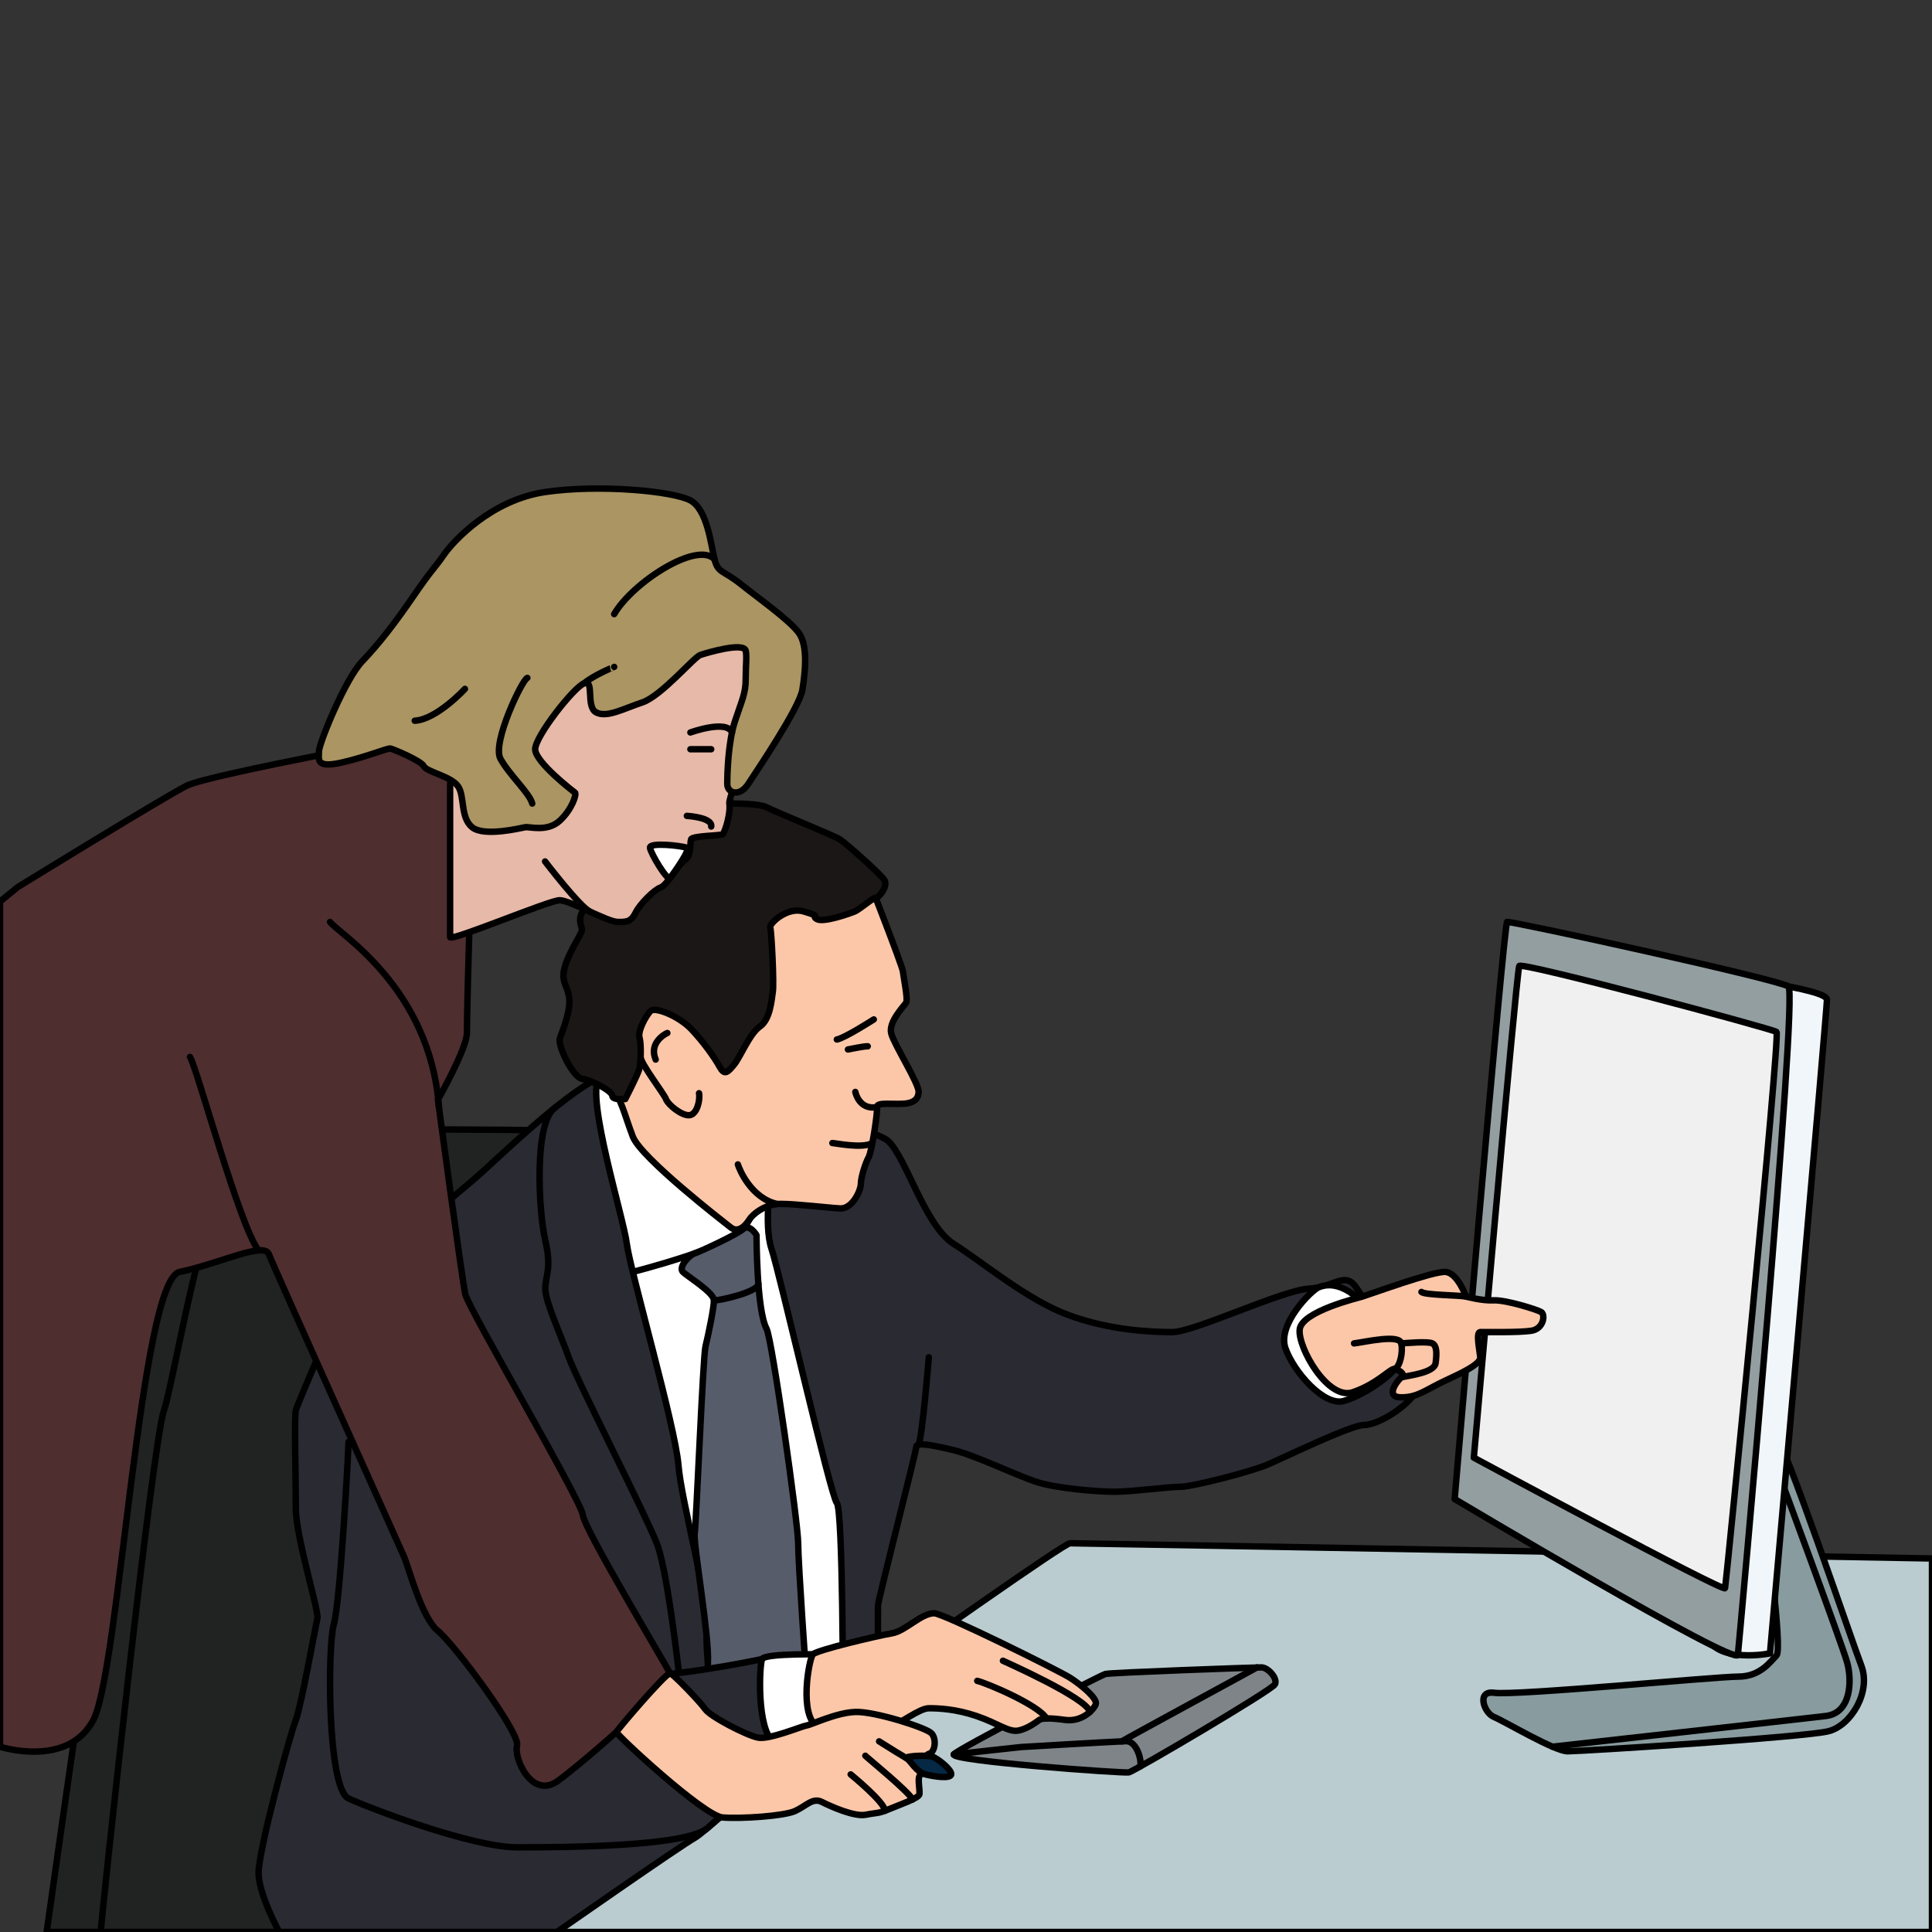 <?xml version="1.0" encoding="utf-8"?>
<!-- Generator: Adobe Illustrator 17.0.0, SVG Export Plug-In . SVG Version: 6.00 Build 0)  -->
<!DOCTYPE svg PUBLIC "-//W3C//DTD SVG 1.1//EN" "http://www.w3.org/Graphics/SVG/1.1/DTD/svg11.dtd">
<svg version="1.1" id="Layer_1" xmlns="http://www.w3.org/2000/svg" xmlns:xlink="http://www.w3.org/1999/xlink" x="0px" y="0px"
	 width="300px" height="300px" viewBox="0 0 300 300" enable-background="new 0 0 300 300" xml:space="preserve">
<rect x="0" y="0" width="300" height="300" fill="#333333" stroke="none"/>
<path fill="#BACCD0" stroke="#000000" stroke-linecap="round" stroke-linejoin="round" stroke-miterlimit="10" d="M166.149,239.635
	c-1.689,0-85.861,60.365-85.861,60.365H300v-58C300,242,167.838,239.635,166.149,239.635z"/>
<path fill="#889B9E" stroke="#000000" stroke-linecap="round" stroke-linejoin="round" stroke-miterlimit="10" d="M231.988,262.853
	c-2.751-0.375-1.567,3.133,0,3.76c1.567,0.627,9.4,5.327,11.437,5.327c2.037,0,37.132-2.193,40.578-3.133
	c3.447-0.94,6.58-6.11,5.014-10.184c-1.567-4.074-11.751-34.311-13.787-36.975c-2.037-2.663-2.193,10.027-1.567,12.534
	c0.627,2.507,3.133,21.934,2.193,22.874c-0.94,0.94-2.507,3.29-5.954,3.29C266.456,260.346,235.435,263.323,231.988,262.853z"/>
<path fill="none" stroke="#000000" stroke-linecap="round" stroke-linejoin="round" stroke-miterlimit="10" d="M275.7,227.444
	c0,0,10.34,27.888,11.124,30.708c0.783,2.82,0.627,7.834-3.29,8.304c-3.917,0.47-42.463,4.77-42.463,4.77"/>
<path fill="#F1F6FA" stroke="#000000" stroke-linecap="round" stroke-linejoin="round" stroke-miterlimit="10" d="M265.986,151.458
	c0.936,0.092,17.704,2.037,17.704,3.76c0,1.723-8.852,101.524-8.852,101.524s-7.912,1.567-9.792-2.507
	C263.166,250.162,264.246,151.287,265.986,151.458z"/>
<path fill="#939EA1" stroke="#000000" stroke-linecap="round" stroke-linejoin="round" stroke-miterlimit="10" d="M234.025,143.154
	c-0.495,0-8.147,89.617-8.147,89.617s43.777,26.112,43.98,24.18c0.202-1.932,9.388-102.689,7.85-103.778
	C276.17,152.084,235.435,143.154,234.025,143.154z"/>
<path fill="#F1F0F0" stroke="#000000" stroke-linecap="round" stroke-linejoin="round" stroke-miterlimit="10" d="M235.905,150
	c-0.478,1.523-7.05,76.348-7.05,76.348s38.855,20.942,39.012,20.263c0.157-0.679,8.617-85.909,7.99-86.379
	C275.23,159.761,236.131,149.277,235.905,150z"/>
<path fill="#7E8488" stroke="#000000" stroke-linecap="round" stroke-linejoin="round" stroke-miterlimit="10" d="M148.099,272.421
	c0.331-0.663,22.687-12.255,23.542-12.483c0.855-0.228,23.2-1.026,24.226-1.026c1.026,0,2.565,1.71,2.109,2.622
	c-0.456,0.912-21.889,13.51-22.687,13.681C174.491,275.385,147.586,273.447,148.099,272.421z"/>
<path fill="none" stroke="#000000" stroke-linecap="round" stroke-linejoin="round" stroke-miterlimit="10" d="M177.081,274.279
	c0.203-1.174-0.652-3.967-2.249-3.91s-15.733,0.855-16.303,0.912s-9.861,1.083-10.431,1.14"/>
<path fill="none" stroke="#000000" stroke-linecap="round" stroke-linejoin="round" stroke-miterlimit="10" d="M195.183,258.911
	c-0.57,0.342-20.141,10.944-20.986,11.486"/>
<path fill="#202322" stroke="#000000" stroke-linecap="round" stroke-linejoin="round" stroke-miterlimit="10" d="M88.114,175.636
	c-4.551-0.35-49.363-0.35-54.964,0s-8.052,11.553-10.153,19.605C20.896,203.294,7.243,300,7.243,300h74.569
	C81.812,300,92.665,175.986,88.114,175.636z"/>
<path fill="none" stroke="#000000" stroke-linecap="round" stroke-linejoin="round" stroke-miterlimit="10" d="M15.645,300
	c0-1.482,8.052-76.051,9.803-80.952c1.75-4.901,7.699-43.713,14.704-43.674"/>
<path fill="#292A32" stroke="#000000" stroke-linecap="round" stroke-linejoin="round" stroke-miterlimit="10" d="M210.718,200.104
	c-1.808-2.866-3.358-0.234-7.49,0s-17.821,6.74-21.179,6.74s-9.556-0.258-16.013-2.595c-6.457-2.337-13.43-8.252-17.937-11.093
	c-4.506-2.841-7.375-13.43-10.216-16.013c-2.841-2.583-39-10.848-43.132-10.331s-14.455,10.184-19.371,14.722
	c-4.916,4.537-19.887,16.271-20.404,16.764c-0.517,0.492-8.781,19.654-9.04,20.687c-0.258,1.033,0,10.848,0,15.238
	c0,4.391,3.616,16.013,3.358,17.046c-0.258,1.033-2.583,13.947-3.358,15.801c-0.775,1.854-5.94,20.617-5.785,23.974
	C40.306,294.4,43.354,300,43.354,300h43.132c0,0,19.113-13.349,21.437-14.64c2.325-1.291,28.446-25.305,28.411-26.449
	c-0.035-1.144,0-8.677,0-9.576s5.94-23.896,5.94-24.67s2.583-0.258,5.818,0.517c3.235,0.775,9.679,3.874,12.778,4.907
	c3.099,1.033,9.556,1.55,12.205,1.55c2.649,0,8.457-0.775,10.265-0.775c1.808,0,10.848-2.325,13.43-3.419
	c2.583-1.094,12.914-6.137,14.98-6.162s5.94-2.3,7.748-4.624C221.307,214.333,212.526,202.969,210.718,200.104z"/>
<path fill="none" stroke="#000000" stroke-linecap="round" stroke-linejoin="round" stroke-miterlimit="10" d="M106.373,268.314
	c0,0-2.325-23.522-4.391-28.678s-12.397-25.302-13.689-28.918s-3.616-8.572-3.616-10.614c0-2.042,1.033-3.075,0-7.465
	c-1.033-4.391-1.849-18.562,1.61-20.726"/>
<path fill="#FFFFFF" stroke="#000000" stroke-linecap="round" stroke-linejoin="round" stroke-miterlimit="10" d="M119.804,182.565
	c0,0-1.291,7.49,0,11.364c1.291,3.874,9.177,38.379,10.141,39.464c0.964,1.086,0.945,31.26,0.945,31.26l-17.657,16.29
	c0,0-3.76-20.896-3.502-27.094s-3.874-20.268-4.391-26.406s-7.49-30.157-8.007-34.29c-0.517-4.132-6.349-22.627-4.337-25.777
	C95.009,164.228,120.366,176.652,119.804,182.565z"/>
<path fill="none" stroke="#000000" stroke-linecap="round" stroke-linejoin="round" stroke-miterlimit="10" d="M98.263,197.502
	c0,0,15.084-3.831,17.15-6.672c2.066-2.841,2.066-4.649,2.066-4.649"/>
<path fill="#575C6B" stroke="#000000" stroke-linecap="round" stroke-linejoin="round" stroke-miterlimit="10" d="M125.228,260.823
	c0,0-1.291-18.099-1.291-21.188s-4.048-31.697-4.907-33.308c-1.55-2.905-1.563-14.407-1.55-14.485
	c0.013-0.078-1.111-1.868-2.066-1.011c-0.955,0.856-6.569,3.459-7.542,3.792c-0.973,0.333-2.539,2.186-1.836,2.88
	c0.704,0.694,4.824,3.206,4.824,4.412c0,1.206-0.905,5.528-1.307,7.136c-0.402,1.608-1.435,27.47-1.682,29.045
	c-0.247,1.576,2.315,16.122,2.049,20.121c-0.266,3.999,1.357,10.884,1.746,13.33C112.055,273.993,124.521,264.355,125.228,260.823z"
	/>
<path fill="#575C6B" stroke="#000000" stroke-linecap="round" stroke-linejoin="round" stroke-miterlimit="10" d="M110.859,201.915
	c0.704,0.101,7.033-1.31,6.896-2.602"/>
<path fill="none" stroke="#000000" stroke-linecap="round" stroke-linejoin="round" stroke-miterlimit="10" d="M144.226,210.759
	c0,0-0.98,12.094-1.582,13.572"/>
<path fill="#FCC7A8" stroke="#000000" stroke-linecap="round" stroke-linejoin="round" stroke-miterlimit="10" d="M134.879,136.588
	c0,0,5.226,13.367,5.327,14.271c0.101,0.905,0.804,4.322,0.503,4.824c-0.302,0.503-2.814,3.015-2.312,4.824
	c0.503,1.809,4.292,7.723,4.247,9.045c-0.025,0.729-0.327,1.608-2.036,1.809c-1.709,0.201-4.523-0.306-4.422,0.551
	c0.101,0.856-0.804,6.887-1.307,7.791s-1.206,3.116-1.206,4.121c0,1.005-1.307,3.92-3.216,3.819
	c-1.91-0.101-6.834-0.704-9.246-0.704c-2.412,0-4.354,1.617-4.865,2.448c-0.511,0.832-1.668,2.156-2.874,1.211
	c-1.206-0.945-13.937-10.795-15.21-14.111c-1.273-3.317-1.979-6.533-3.184-7.035c-1.205-0.503-3.617-3.015-3.416-4.925
	s16.019-21.608,20.07-24.724C115.784,136.688,133.389,132.747,134.879,136.588z"/>
<path fill="#1A1716" stroke="#000000" stroke-linecap="round" stroke-linejoin="round" stroke-miterlimit="10" d="M124.729,141.513
	c-2.509-0.729-5.327,1.91-5.126,2.513c0.201,0.603,0.603,8.643,0.402,9.95s-0.402,4.322-2.01,5.427s-3.015,4.724-4.02,5.93
	c-1.005,1.206-1.469,1.709-2.242,0.301c-0.773-1.407-2.482-3.819-4.391-5.829c-1.91-2.01-5.628-3.518-6.332-2.814
	c-0.704,0.704-2.01,3.116-1.709,4.121c0.302,1.005,0.213,4.02-0.044,4.925c-0.257,0.905-2.167,4.623-2.167,4.623
	s-2.011,0.201-2.011-0.503s-3.114-2.412-4.622-2.613s-3.92-5.226-3.518-6.332s1.809-4.523,1.407-6.533s-1.307-2.322-0.603-4.678
	c0.704-2.357,2.513-4.869,2.613-5.573c0.101-0.704-1.407-2.312,1.709-4.422c3.116-2.111,8.442-12.462,11.156-13.869
	s13.769-1.809,15.779-0.804s10.553,4.422,11.457,5.025s6.03,5.126,6.834,6.231s-1.2,3.119-1.308,2.84
	c-0.108-0.279-2.511,1.783-3.215,2.084c-0.704,0.302-4.925,1.809-5.93,1.206S127.844,142.417,124.729,141.513z"/>
<path fill="none" stroke="#000000" stroke-linecap="round" stroke-linejoin="round" stroke-miterlimit="10" d="M108.548,169.754
	c0.201,1.005-0.302,3.317-1.508,3.417c-1.206,0.101-3.317-1.655-3.618-2.486s-3.965-5.556-3.949-6.561"/>
<path fill="none" stroke="#000000" stroke-linecap="round" stroke-linejoin="round" stroke-miterlimit="10" d="M103.623,160.407
	c-0.302,0.101-2.915,1.508-1.809,4.121"/>
<path fill="none" stroke="#000000" stroke-linecap="round" stroke-linejoin="round" stroke-miterlimit="10" d="M135.683,158.296
	c0,0-4.542,2.915-5.738,3.116"/>
<path fill="#AA9563" stroke="#000000" stroke-linecap="round" stroke-linejoin="round" stroke-miterlimit="10" d="M131.668,162.962
	c0,0,2.59-0.536,3.072-0.495"/>
<path fill="none" stroke="#000000" stroke-linecap="round" stroke-linejoin="round" stroke-miterlimit="10" d="M132.814,169.553
	c0,0,0.553,2.863,3.372,2.36"/>
<path fill="none" stroke="#000000" stroke-linecap="round" stroke-linejoin="round" stroke-miterlimit="10" d="M129.251,177.492
	c0.402,0,4.703,0.904,6.208,0"/>
<path fill="none" stroke="#000000" stroke-linecap="round" stroke-linejoin="round" stroke-miterlimit="10" d="M114.578,180.809
	c0.201,0.704,2.04,5.273,6.146,6.154"/>
<path fill="#FFFFFF" stroke="#000000" stroke-linecap="round" stroke-linejoin="round" stroke-miterlimit="10" d="M204.75,199.899
	c-1.103,0.455-6.453,5.734-5.147,9.453s6.03,9.049,9.045,8.193s6.631-3.392,7.94-4.977S211.103,197.281,204.75,199.899z"/>
<path fill="#FCC7A8" stroke="#000000" stroke-linecap="round" stroke-linejoin="round" stroke-miterlimit="10" d="M211.543,201.333
	c-0.669,0.21-9.428,2.29-9.729,5.104c-0.302,2.814,4.372,11.055,8.241,9.749c3.869-1.306,5.93-3.819,6.533-3.618
	s1.709,0.704,1.005,1.307c-0.704,0.603-2.588,3.103,0,3.103c2.588,0,3.716-1.14,6.834-2.601c2.188-1.025,5.528-2.513,5.427-3.618
	c-0.101-1.106-0.723-3.904,0.002-3.92c0.726-0.016,6.028,0.1,7.937-0.201c1.91-0.301,2.211-2.513,1.508-2.915
	c-0.704-0.402-5.528-1.899-7.337-1.804c-1.809,0.095-4.322-0.587-4.322-0.587s-1.307-3.721-3.216-3.831
	S213.09,200.848,211.543,201.333z"/>
<path fill="none" stroke="#000000" stroke-linecap="round" stroke-linejoin="round" stroke-miterlimit="10" d="M220.724,200.616
	c0.487,0.495,5.988,0.498,6.919,0.717"/>
<path fill="none" stroke="#000000" stroke-linecap="round" stroke-linejoin="round" stroke-miterlimit="10" d="M210.256,208.602
	c1.91-0.255,7.035-1.453,7.337,0c0.301,1.453-0.243,3.647-1.005,3.966"/>
<path fill="none" stroke="#000000" stroke-linecap="round" stroke-linejoin="round" stroke-miterlimit="10" d="M217.593,213.874
	c1.206-0.302,5.126-0.704,5.327-2.211s0.201-2.706-0.503-3.061s-4.02-0.046-4.824,0"/>
<path fill="#292A32" stroke="#000000" stroke-linecap="round" stroke-linejoin="round" stroke-miterlimit="10" d="M54.118,223.909
	c0,1.218-1.265,24.744-2.277,28.286s-1.012,25.55,2.277,27.068c3.289,1.518,19.2,7.589,26.17,7.589s26.186-0.066,29.566-2.987
	c3.38-2.921,11.347-10.757,11.957-13.498c0.61-2.741,0.253-13.769-1.086-13.314s-13.841,2.984-21.251,3.237
	c-7.41,0.253-19.299,0.277-20.564-1.379s-4.554-30.148-4.301-35.002"/>
<path fill="#FFFFFF" stroke="#000000" stroke-linecap="round" stroke-linejoin="round" stroke-miterlimit="10" d="M128.574,256.926
	c-0.311-0.039-9.801-0.261-10.237,0.694c-0.437,0.955-0.831,10.902,1.733,12.777s6.248-0.564,7.637-3.329
	S129.022,256.982,128.574,256.926z"/>
<path fill="#FCC7A8" stroke="#000000" stroke-linecap="round" stroke-linejoin="round" stroke-miterlimit="10" d="M145.063,250.504
	c-2.063,0-4.449,2.778-6.596,3.124c-2.147,0.347-11.625,2.594-12.234,3.25c-0.61,0.655-2.252,9.616,0.782,11.297
	c3.034,1.681,9.369,0.765,11.018,0.138c1.649-0.627,4.749-3.056,6.193-3.056c1.444,0,4.134,0.087,7.432,1.215
	c3.298,1.128,4.947,2.517,6.422,2.256c1.475-0.26,2.951-1.412,3.298-1.661s1.389-0.359,3.992,0c2.603,0.359,4.426-1.541,4.773-2.414
	c0.347-0.872-2.17-2.955-3.905-4.083S146.451,250.504,145.063,250.504z"/>
<path fill="none" stroke="#000000" stroke-linecap="round" stroke-linejoin="round" stroke-miterlimit="10" d="M155.737,257.88
	c0.347,0.174,13.115,5.833,13.5,7.95"/>
<path fill="none" stroke="#000000" stroke-linecap="round" stroke-linejoin="round" stroke-miterlimit="10" d="M151.745,261.005
	c1.475,0.347,9.595,3.776,10.742,5.836"/>
<path fill="#4F2E30" stroke="#000000" stroke-linecap="round" stroke-linejoin="round" stroke-miterlimit="10" d="M68,113.75
	c0,0-35.5,6.5-39,8.25S2.75,137.75,2.75,137.75L0,140l0,131.226c0,0,10.5,3.41,14.5-4.158s7.296-68.313,13.398-69.566
	C34,196.25,41,192.75,41.75,194.75s20.25,45.25,21,47s2.75,9.5,5.25,11.5s12.825,15.864,12.287,17.807
	C79.75,273,82.596,279.5,86.673,276.5c4.077-3,18.141-15.113,17.359-16.682C103.25,258.25,90.75,237.5,90.5,235.25
	s-17.75-32.051-18.25-34.276c-0.5-2.224-4.25-30.212-4.25-30.212s4.5-7.948,4.5-10.355C72.5,158,72.75,148.25,73,140
	S71.141,113.168,68,113.75z"/>
<path fill="none" stroke="#000000" stroke-linecap="round" stroke-linejoin="round" stroke-miterlimit="10" d="M29.5,164.124
	c1,1.376,7.691,26.301,10.651,30.035"/>
<path fill="none" stroke="#000000" stroke-linecap="round" stroke-linejoin="round" stroke-miterlimit="10" d="M51.248,143.154
	c1.002,1.596,15.577,10.039,16.915,28.818"/>
<path fill="#E7B9A8" stroke="#000000" stroke-linecap="round" stroke-linejoin="round" stroke-miterlimit="10" d="M69.89,145.511
	c0,0,0-20.804,0-23.446c0-2.642,4.623-18.052,9.907-22.015c5.284-3.963,31.477-7.925,34.781-5.174
	c3.305,2.752,7.005,12.108,6.146,12.879c-0.86,0.771-7.69,15.442-7.467,17.023c0.223,1.58-0.709,4.552-1.068,4.772
	c-0.36,0.22-4.653,0.22-4.873,0.771c-0.22,0.55,0.097,2.532-0.942,3.192c-1.039,0.66-2.799,3.963-3.79,4.293
	c-0.992,0.33-3.193,2.532-3.854,3.853c-0.66,1.321-1.211,1.56-2.862,1.495c-1.651-0.064-7.377-3.367-8.972-3.367
	S69.89,146.282,69.89,145.511z"/>
<path fill="#AA9563" stroke="#000000" stroke-linecap="round" stroke-linejoin="round" stroke-miterlimit="10" d="M115.791,101.041
	c0.206,0.856,0,2.201,0,4.403c0,2.201-0.55,3.192-1.651,6.494c-1.101,3.302-1.211,8.366-1.211,9.797s1.884,2.091,3.253,0
	c1.37-2.091,7.974-11.888,8.415-14.64c0.44-2.752,0.881-6.825-0.55-8.806s-6.274-5.394-9.026-7.595
	c-2.752-2.201-3.522-1.651-4.073-3.853c-0.55-2.202-1.101-7.705-3.743-9.136c-2.642-1.431-13.98-2.532-22.455-1.321
	c-8.476,1.211-14.42,7.705-15.851,9.797c-1.431,2.091-1.761,2.091-4.623,6.274c-2.862,4.183-5.394,7.485-8.035,10.237
	c-2.642,2.752-6.715,12.769-6.715,13.98c0,1.211-0.55,2.642,3.412,1.761s7.265-2.312,7.705-2.201c0.44,0.11,4.733,1.871,5.174,2.752
	s4.183,1.541,5.284,3.082c1.101,1.541,0.33,4.843,2.202,6.384c1.871,1.541,7.595,0.11,8.256,0c0.66-0.11,3.41,0.771,5.337-0.991
	c1.928-1.761,2.698-4.183,2.368-4.403c-0.33-0.22-6.164-4.733-6.164-6.715s5.944-9.577,7.595-10.237
	c1.651-0.66,0.22,3.632,1.871,4.513c1.651,0.881,4.183-0.55,7.155-1.541c2.972-0.991,8.035-7.045,9.026-7.375
	C109.737,101.371,115.461,99.665,115.791,101.041z"/>
<path fill="none" stroke="#000000" stroke-linecap="round" stroke-linejoin="round" stroke-miterlimit="10" d="M95.37,95.361
	c2.86-4.923,12.865-11.382,15.578-8.52"/>
<path fill="none" stroke="#000000" stroke-linecap="round" stroke-linejoin="round" stroke-miterlimit="10" d="M72.193,106.972
	c0,0-4.371,4.751-7.792,4.941"/>
<path fill="none" stroke="#000000" stroke-linecap="round" stroke-linejoin="round" stroke-miterlimit="10" d="M81.886,105.262
	c-0.76,0.19-5.511,10.073-4.181,12.543c1.33,2.471,4.561,5.385,4.941,6.968"/>
<path fill="none" stroke="#000000" stroke-linecap="round" stroke-linejoin="round" stroke-miterlimit="10" d="M95.37,103.551
	c0.009,0-3.023,1.193-4.676,2.553"/>
<path fill="none" stroke="#000000" stroke-linecap="round" stroke-linejoin="round" stroke-miterlimit="10" d="M107.205,113.737
	c0,0,5.652-2.054,6.458,0"/>
<line fill="none" stroke="#000000" stroke-linecap="round" stroke-linejoin="round" stroke-miterlimit="10" x1="107.205" y1="116.341" x2="110.434" y2="116.341"/>
<path fill="none" stroke="#000000" stroke-linecap="round" stroke-linejoin="round" stroke-miterlimit="10" d="M106.655,126.689
	c0,0,4.012,0.219,3.78,1.651"/>
<path fill="#FFFFFF" stroke="#000000" stroke-linecap="round" stroke-linejoin="round" stroke-miterlimit="10" d="M106.655,131.642
	c-0.888-0.327-5.834-0.881-5.724,0c0.11,0.881,2.709,5.248,3.132,4.677S107.303,131.881,106.655,131.642z"/>
<path fill="none" stroke="#000000" stroke-linecap="round" stroke-linejoin="round" stroke-miterlimit="10" d="M84.64,133.769
	c0,0,5.423,7.103,7.012,7.81"/>
<path fill="#FCC7A8" stroke="#000000" stroke-linecap="round" stroke-linejoin="round" stroke-miterlimit="10" d="M104.032,259.818
	c-0.927,0.253-8.168,8.78-8.31,9.119c-0.142,0.339,13.579,13.069,16.499,13.283c2.92,0.214,9.476-0.214,11.219-0.997
	c1.743-0.783,2.74-2.137,4.164-1.424s5.057,2.35,6.837,1.994c1.78-0.356,1.852-0.13,3.561-0.849c1.709-0.718,4.7-1.715,4.772-2.356
	s-0.285-2.35,0-2.778c0.285-0.427,0.57-3.271,1.496-3.487c0.926-0.216,1.211-2.319,0.356-3.19c-0.855-0.872-8.76-3.384-11.751-3.303
	c-2.991,0.081-6.865,1.989-7.634,2.103c-0.769,0.114-5.755,2.23-7.535,1.884s-7.407-3.266-8.19-4.405
	C108.731,264.273,104.355,259.73,104.032,259.818z"/>
<path fill="none" stroke="#000000" stroke-linecap="round" stroke-linejoin="round" stroke-miterlimit="10" d="M136.506,270.397
	c0,0,5.057,3.206,5.484,3.277"/>
<path fill="#052845" stroke="#000000" stroke-linecap="round" stroke-linejoin="round" stroke-miterlimit="10" d="M144.696,272.748
	c-1.148-0.268-4.47-0.035-3.885,0.301c0.586,0.336,1.463,2.121,2.887,2.477c1.424,0.356,3.886,0.712,4.008,0
	C147.83,274.813,145.482,272.932,144.696,272.748z"/>
<path fill="none" stroke="#000000" stroke-linecap="round" stroke-linejoin="round" stroke-miterlimit="10" d="M134.37,272.631
	c0.214,0.259,6.812,5.628,7.323,6.79"/>
<path fill="none" stroke="#000000" stroke-linecap="round" stroke-linejoin="round" stroke-miterlimit="10" d="M132.091,275.526
	c0,0,5.309,4.325,5.325,5.652"/>
</svg>
